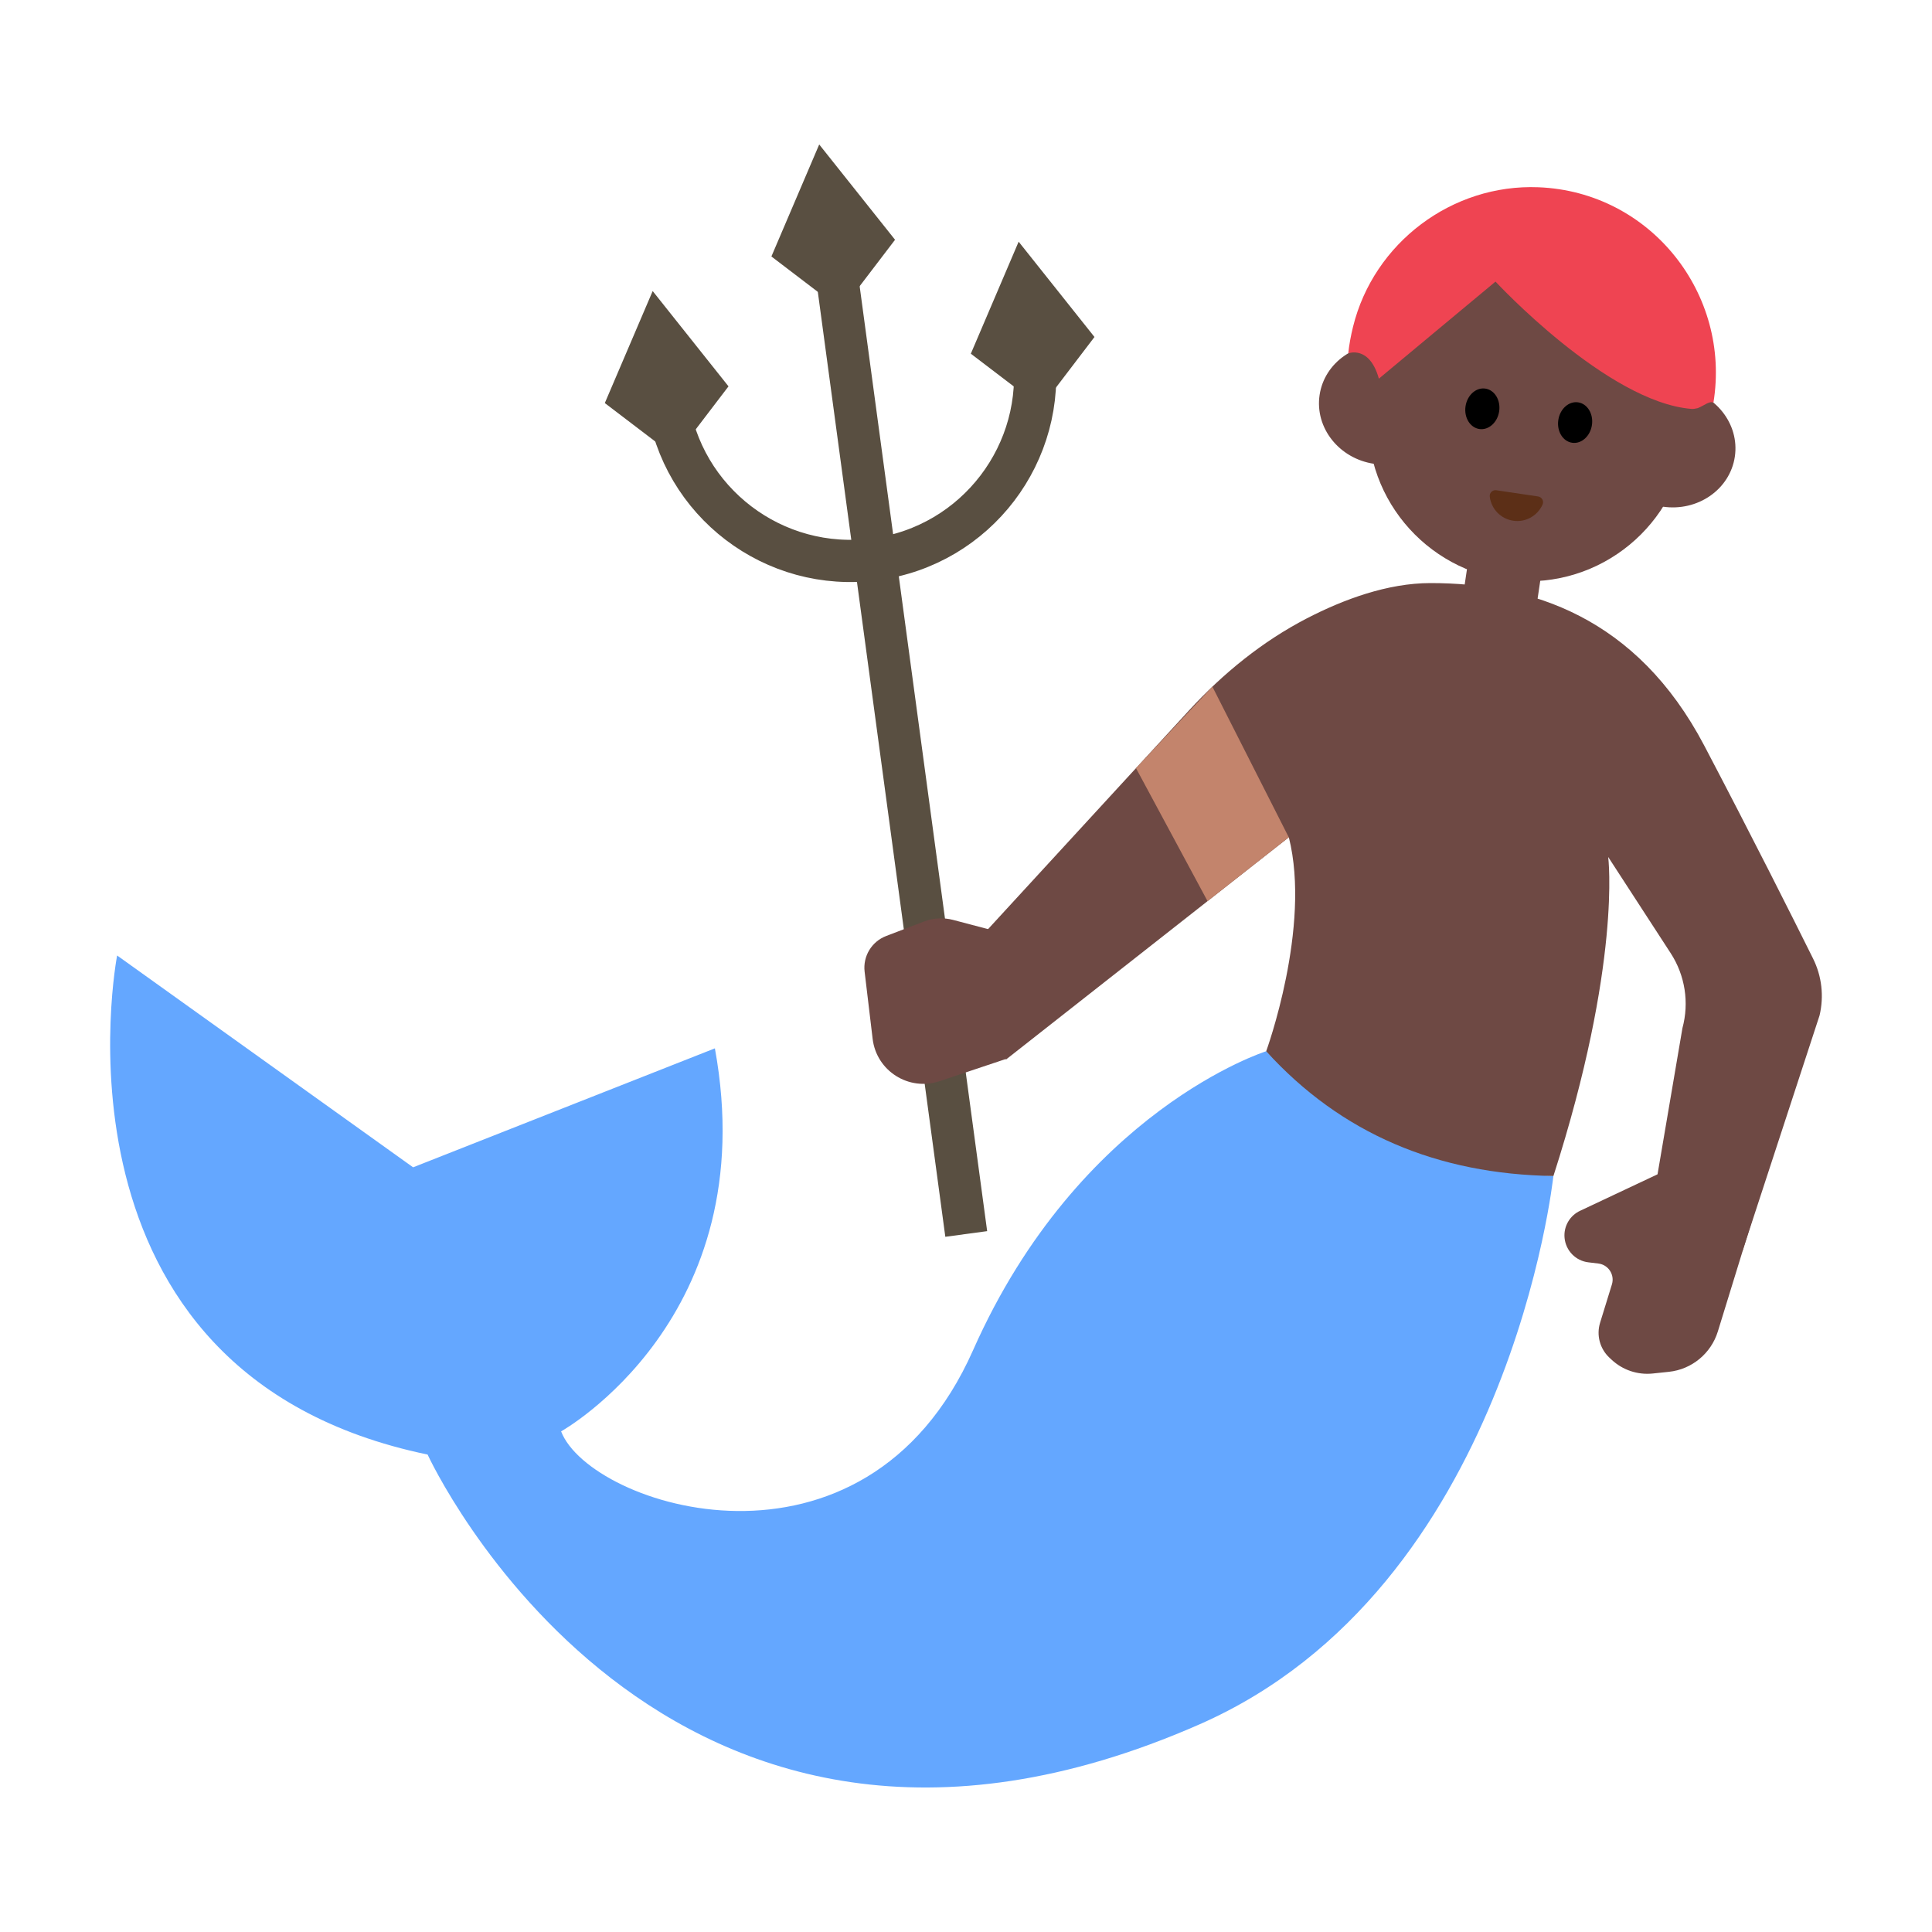 <?xml version="1.0" encoding="UTF-8"?><svg id="Layer_1" xmlns="http://www.w3.org/2000/svg" viewBox="0 0 40 40"><g><line x1="17.302" y1="5.516" x2="20.005" y2="25.548" style="fill:none; stroke:#594f41; stroke-miterlimit:10; stroke-width:.874px;"/><path d="M21.397,7.279c.282,2.092-1.185,4.018-3.278,4.3-2.092,.282-4.018-1.185-4.3-3.278" style="fill:none; stroke:#594f41; stroke-miterlimit:10; stroke-width:.874px;"/><polygon points="17.423 6.417 15.971 5.31 16.961 2.991 18.531 4.964 17.423 6.417" style="fill:#594f41;"/><polygon points="13.975 9.452 12.522 8.345 13.513 6.026 15.083 7.999 13.975 9.452" style="fill:#594f41;"/><polygon points="21.553 8.43 20.1 7.323 21.09 5.004 22.66 6.977 21.553 8.43" style="fill:#594f41;"/><path d="M2.425,19.783s-1.682,8.65,6.428,10.332c0,0,4.81,10.493,15.979,5.587,6.428-2.823,7.329-11.354,7.329-11.354-2.233-.119-4.223-.957-5.947-2.583,0,0-3.863,1.218-6.067,6.188-2.251,5.077-7.93,3.244-8.53,1.682,0,0,4.205-2.343,3.184-7.93l-6.248,2.463-6.127-4.385Z" style="fill:#64a7ff;"/><g><path d="M19.494,20.284l5.123-5.575c.704-.766,1.519-1.43,2.443-1.908,.753-.389,1.666-.729,2.557-.729,2.08,0,4.266,.698,5.668,3.365,.983,1.871,1.833,3.564,2.252,4.408,.182,.366,.229,.781,.135,1.179l-1.598,4.885-1.789-1.405,.548-3.218c.143-.528,.055-1.092-.243-1.551l-1.294-1.992s.283,2.193-1.134,6.605c-2.397-.038-4.392-.873-5.947-2.583,0,0,.938-2.568,.469-4.43l-5.854,4.6-1.335-1.652Z" style="fill:#6e4944;"/><path d="M20.92,19.359l-1.186-.313c-.2-.053-.411-.041-.604,.033l-.783,.3c-.301,.115-.484,.42-.446,.739l.166,1.39c.079,.665,.749,1.089,1.384,.877l1.396-.467,.074-2.559Z" style="fill:#6e4944;"/><path d="M34.336,24.304l-1.613,.76c-.222,.099-.355,.329-.33,.57h0c.027,.262,.231,.47,.492,.501l.207,.025c.208,.025,.342,.232,.281,.432l-.245,.794c-.079,.256-.005,.536,.19,.72l.046,.043c.229,.216,.542,.321,.855,.288l.333-.035c.474-.05,.873-.379,1.014-.835l.717-2.327-1.946-.937Z" style="fill:#6e4944;"/></g><g><circle cx="31.633" cy="8.725" r="3.31" style="fill:#6e4944;"/><g><ellipse cx="28.632" cy="8.373" rx="1.243" ry="1.325" transform="translate(16.148 35.467) rotate(-81.563)" style="fill:#6e4944;"/><ellipse cx="34.607" cy="9.26" rx="1.243" ry="1.325" transform="translate(20.37 42.134) rotate(-81.563)" style="fill:#6e4944;"/></g><path d="M35.475,8.335c.366-2.243-1.295-4.365-3.622-4.458-1.789-.072-3.412,1.15-3.84,2.889-.044,.177-.081,.375-.099,.55,0,0,.44-.174,.634,.524l2.415-2.01s2.309,2.494,4.056,2.636c.038,.003,.084-.004,.131-.016,.125-.048,.24-.154,.324-.115Z" style="fill:#ef4452;"/><path d="M31.846,10.279c.078,.012,.123,.095,.091,.167-.102,.23-.347,.374-.608,.335s-.454-.247-.485-.497c-.01-.079,.057-.146,.136-.134l.867,.129Z" style="fill:#5c2f17;"/><g><ellipse cx="30.691" cy="8.463" rx=".423" ry=".352" transform="translate(17.816 37.581) rotate(-81.563)"/><ellipse cx="32.611" cy="8.748" rx=".423" ry=".352" transform="translate(19.173 39.723) rotate(-81.563)"/></g></g><rect x="30.309" y="11.348" width="1.536" height="1.839" transform="translate(2.136 -4.427) rotate(8.437)" style="fill:#6e4944;"/><polygon points="23.519 15.903 25.001 18.657 26.683 17.336 25.101 14.216 23.519 15.903" style="fill:#c3846c;"/></g><rect width="40" height="40" style="fill:none;"/></svg>
